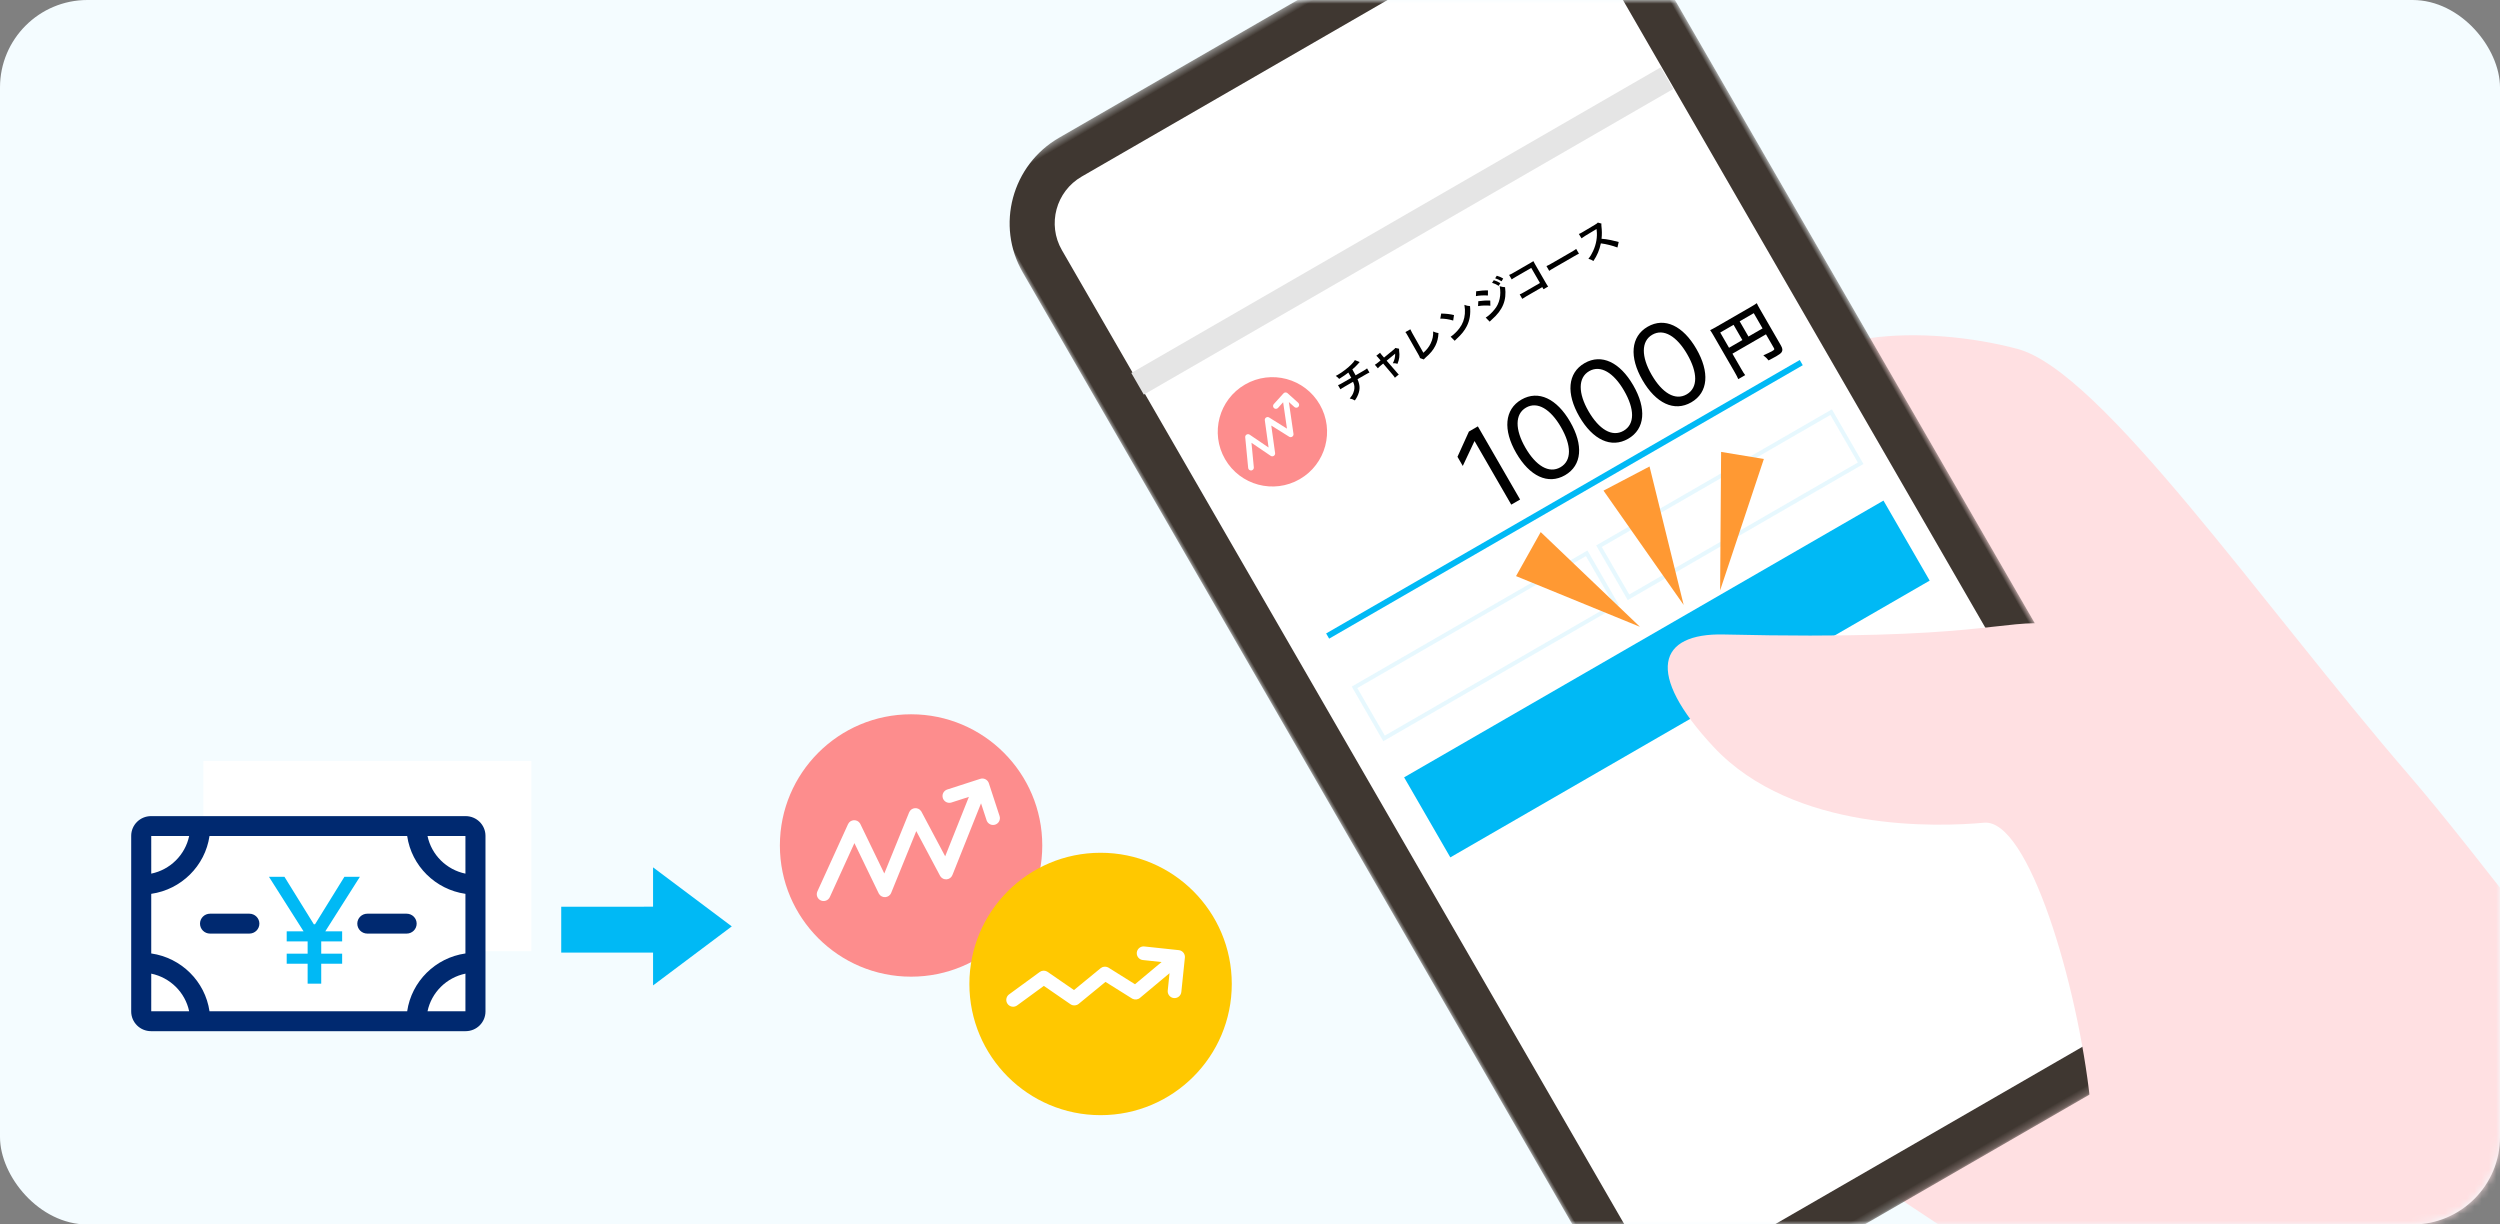 <?xml version="1.0" encoding="UTF-8"?>
<svg width="343px" height="168px" viewBox="0 0 343 168" version="1.1" xmlns="http://www.w3.org/2000/svg" xmlns:xlink="http://www.w3.org/1999/xlink">
    <rect x="0" y="0" width="343" height="168" fill="#808080" stroke="none"/>
    <!-- Generator: Sketch 62 (91390) - https://sketch.com -->
    <title>Image</title>
    <desc>Created with Sketch.</desc>
    <defs>
        <rect id="path-1" x="0" y="0" width="343" height="168" rx="12"></rect>
        <polygon id="path-3" points="0.117 0.185 130.399 0.185 130.399 269.381 0.117 269.381"></polygon>
        <polygon id="path-5" points="0 0.374 96.188 0.374 96.188 184.759 0 184.759"></polygon>
        <polygon id="path-7" points="0 348.892 164.752 348.892 164.752 0.374 0 0.374"></polygon>
        <polygon id="path-9" points="0 349 164.859 349 164.859 0.374 0 0.374"></polygon>
    </defs>
    <g id="Phase.1" stroke="none" stroke-width="1" fill="none" fill-rule="evenodd">
        <g id="A_1-サービス紹介" transform="translate(-16, -695)">
            <g id="Image" transform="translate(16, 695)">
                <mask id="mask-2" fill="white">
                    <use xlink:href="#path-1"></use>
                </mask>
                <use id="Mask" fill="#F4FCFF" xlink:href="#path-1"></use>
                <g id="Group-46" mask="url(#mask-2)">
                    <g transform="translate(292.5, 135.5) rotate(-30) translate(-292.5, -135.5) translate(209, -40)">
                        <g id="Group-19" transform="translate(0.768, 0.546)">
                            <g id="Group-3" transform="translate(34.353, 79.512)">
                                <mask id="mask-4" fill="white">
                                    <use xlink:href="#path-3"></use>
                                </mask>
                                <g id="Clip-2"></g>
                                <path d="M61.647,0.226 C67.699,2.641 74.042,7.158 78.59,11.696 C87.061,20.148 90.088,58.784 95.836,88.969 C101.584,119.154 104.913,179.825 124.881,192.503 C144.85,205.18 106.122,307.808 80.406,253.778 C54.688,199.747 4.703,175.939 10.515,113.117 C6.884,105.57 2.648,98.025 0.833,91.384 C-3.164,76.762 10.515,69.651 18.684,75.99 C29.599,84.46 40.469,99.836 40.469,99.836 C40.469,99.836 55.721,-2.139 61.647,0.226" id="Fill-1" fill="#FFE0E2" mask="url(#mask-4)"></path>
                            </g>
                            <path d="M13.578,181.675 C7.795,181.675 3.092,176.981 3.092,171.213 L3.092,13.92 C3.092,8.152 7.795,3.459 13.578,3.459 L82.61,3.459 C88.392,3.459 93.096,8.152 93.096,13.92 L93.096,171.213 C93.096,176.981 88.392,181.675 82.61,181.675 L13.578,181.675 Z" id="Fill-4" fill="#FFFFFF"></path>
                            <g id="Group-8">
                                <mask id="mask-6" fill="white">
                                    <use xlink:href="#path-5"></use>
                                </mask>
                                <g id="Clip-7"></g>
                                <path d="M82.61,0.374 L13.578,0.374 C6.079,0.374 0,6.439 0,13.92 L0,171.213 C0,178.694 6.079,184.759 13.578,184.759 L82.61,184.759 C90.109,184.759 96.188,178.694 96.188,171.213 L96.188,13.92 C96.188,6.439 90.109,0.374 82.61,0.374 M82.61,6.543 C86.687,6.543 90.004,9.852 90.004,13.92 L90.004,171.213 C90.004,175.281 86.687,178.59 82.61,178.59 L13.578,178.59 C9.501,178.59 6.184,175.281 6.184,171.213 L6.184,13.92 C6.184,9.852 9.501,6.543 13.578,6.543 L82.61,6.543" id="Fill-6" fill="#3F3731" mask="url(#mask-6)"></path>
                            </g>
                            <mask id="mask-8" fill="white">
                                <use xlink:href="#path-7"></use>
                            </mask>
                            <g id="Clip-10"></g>
                            <polygon id="Fill-9" fill="#00B9F5" mask="url(#mask-8)" points="10.679 112.721 86.621 112.721 86.621 100.043 10.679 100.043"></polygon>
                            <path d="M10.68,94.324 L48.027,94.324 L48.027,85.662 L10.68,85.662 L10.68,94.324 Z M11.247,93.757 L47.459,93.757 L47.459,86.228 L11.247,86.228 L11.247,93.757 Z" id="Fill-11" fill="#00B9F5" opacity="0.307" mask="url(#mask-8)"></path>
                            <path d="M49.407,94.324 L86.755,94.324 L86.755,85.662 L49.407,85.662 L49.407,94.324 Z M49.974,93.757 L86.186,93.757 L86.186,86.228 L49.974,86.228 L49.974,93.757 Z" id="Fill-12" fill="#00B9F5" opacity="0.307" mask="url(#mask-8)"></path>
                            <line x1="11.284" y1="78.008" x2="86.318" y2="78.008" id="Stroke-13" stroke="#00B9F5" stroke-width="0.827" mask="url(#mask-8)"></line>
                            <polygon id="Fill-14" fill="#000000" mask="url(#mask-8)" points="42.117 64.933 42.084 64.933 39.009 67.07 39.009 65.616 42.101 63.399 43.518 63.399 43.518 74.99 42.117 74.99"></polygon>
                            <path d="M53.34,69.191 C53.34,66.339 52.326,64.475 50.53,64.475 C48.735,64.475 47.704,66.355 47.704,69.182 C47.704,72.074 48.711,73.921 50.53,73.921 C52.342,73.921 53.34,72.082 53.34,69.191 M46.247,69.191 C46.247,65.56 47.833,63.207 50.53,63.207 C53.228,63.207 54.798,65.544 54.798,69.182 C54.798,72.845 53.236,75.183 50.53,75.183 C47.817,75.183 46.247,72.854 46.247,69.191" id="Fill-15" fill="#000000" mask="url(#mask-8)"></path>
                            <path d="M63.34,69.191 C63.34,66.339 62.325,64.475 60.53,64.475 C58.735,64.475 57.704,66.355 57.704,69.182 C57.704,72.074 58.711,73.921 60.53,73.921 C62.342,73.921 63.34,72.082 63.34,69.191 M56.247,69.191 C56.247,65.56 57.833,63.207 60.53,63.207 C63.228,63.207 64.798,65.544 64.798,69.182 C64.798,72.845 63.236,75.183 60.53,75.183 C57.817,75.183 56.247,72.854 56.247,69.191" id="Fill-16" fill="#000000" mask="url(#mask-8)"></path>
                            <path d="M73.34,69.191 C73.34,66.339 72.325,64.475 70.53,64.475 C68.734,64.475 67.704,66.355 67.704,69.182 C67.704,72.074 68.71,73.921 70.53,73.921 C72.342,73.921 73.34,72.082 73.34,69.191 M66.247,69.191 C66.247,65.56 67.832,63.207 70.53,63.207 C73.227,63.207 74.797,65.544 74.797,69.182 C74.797,72.845 73.235,75.183 70.53,75.183 C67.817,75.183 66.247,72.854 66.247,69.191" id="Fill-17" fill="#000000" mask="url(#mask-8)"></path>
                            <path d="M81.833,71.291 L84.066,71.291 L84.066,68.876 L81.833,68.876 L81.833,71.291 Z M78.752,71.291 L80.869,71.291 L80.869,68.876 L78.752,68.876 L78.752,71.291 Z M78.752,74.616 C78.752,75.177 78.761,75.444 78.797,75.649 L77.698,75.649 C77.734,75.364 77.751,75.043 77.751,74.58 L77.751,68.752 C77.751,68.377 77.742,68.155 77.716,67.897 C78.001,67.923 78.234,67.932 78.708,67.932 L84.138,67.932 C84.629,67.932 84.897,67.923 85.112,67.897 C85.085,68.155 85.076,68.386 85.076,68.868 L85.076,74.58 C85.076,75.034 84.969,75.284 84.71,75.418 C84.54,75.507 84.254,75.542 83.772,75.542 C83.424,75.542 82.932,75.524 82.584,75.507 C82.53,75.159 82.467,74.909 82.307,74.544 C82.896,74.607 83.343,74.642 83.664,74.642 C84.013,74.642 84.066,74.616 84.066,74.402 L84.066,72.227 L78.752,72.227 L78.752,74.616 Z" id="Fill-18" fill="#000000" mask="url(#mask-8)"></path>
                        </g>
                        <g id="Group-45" transform="translate(0.585, 1.229)">
                            <path d="M34.074,46.965 C34.008,46.982 34.008,46.982 33.613,47.114 C33.299,47.212 33.123,47.256 32.694,47.338 C32.689,48.078 32.689,48.078 32.678,48.265 L33.843,48.265 C34.217,48.265 34.311,48.259 34.514,48.226 L34.514,48.884 C34.311,48.862 34.206,48.857 33.854,48.857 L32.639,48.857 C32.579,49.367 32.463,49.734 32.271,50.052 C32.079,50.37 31.76,50.677 31.375,50.924 C31.221,51.022 31.117,51.082 30.864,51.197 C30.705,50.918 30.617,50.814 30.386,50.617 C30.781,50.474 30.991,50.359 31.238,50.156 C31.568,49.893 31.777,49.581 31.87,49.224 C31.892,49.131 31.909,49.038 31.931,48.857 L30.573,48.857 C30.221,48.857 30.116,48.862 29.913,48.884 L29.913,48.226 C30.116,48.259 30.21,48.265 30.584,48.265 L31.991,48.265 C32.002,48.034 32.002,47.82 32.002,47.437 C31.557,47.503 31.386,47.519 30.479,47.563 C30.424,47.317 30.397,47.234 30.276,46.971 C30.446,46.982 30.534,46.982 30.617,46.982 C31.353,46.982 32.294,46.856 32.969,46.664 C33.288,46.571 33.447,46.51 33.634,46.406 L34.074,46.965 Z" id="Fill-26" fill="#000000"></path>
                            <path d="M36.584,47.771 C36.54,47.535 36.529,47.481 36.479,47.36 L37.133,47.261 C37.133,47.371 37.15,47.492 37.188,47.684 L37.271,48.106 L38.914,47.832 C39.074,47.81 39.167,47.782 39.277,47.738 L39.662,48.084 C39.613,48.155 39.579,48.215 39.525,48.347 C39.283,48.955 38.969,49.367 38.442,49.772 C38.244,49.564 38.162,49.503 37.931,49.383 C38.338,49.131 38.639,48.813 38.865,48.401 C38.799,48.418 38.799,48.418 38.661,48.441 L37.37,48.654 L37.76,50.683 C37.815,50.984 37.815,50.984 37.865,51.126 L37.178,51.247 C37.178,51.104 37.167,50.984 37.133,50.803 L36.76,48.758 L36.287,48.835 C36.095,48.868 35.963,48.901 35.804,48.955 L35.688,48.33 C35.864,48.33 36.001,48.314 36.211,48.281 L36.666,48.205 L36.584,47.771 Z" id="Fill-28" fill="#000000"></path>
                            <path d="M42.337,46.549 C42.315,46.697 42.309,46.834 42.304,47.103 L42.276,50.233 C42.848,50.123 43.364,49.915 43.777,49.63 C44.283,49.284 44.623,48.906 44.898,48.375 C45.113,48.66 45.184,48.736 45.421,48.933 C45.041,49.515 44.689,49.882 44.195,50.211 C43.645,50.578 43.084,50.791 42.194,50.962 C42.045,50.99 41.979,51.012 41.864,51.055 L41.512,50.633 C41.551,50.485 41.562,50.386 41.562,50.068 L41.584,47.107 C41.584,46.724 41.584,46.724 41.556,46.543 L42.337,46.549 Z" id="Fill-30" fill="#000000"></path>
                            <path d="M47.084,46.795 C47.738,47.201 48.079,47.453 48.502,47.853 L48.029,48.451 C47.589,47.985 47.139,47.624 46.627,47.338 L47.084,46.795 Z M46.616,50.2 C47.089,50.172 47.743,50.013 48.244,49.794 C48.931,49.498 49.442,49.076 49.876,48.451 C50.118,48.1 50.272,47.799 50.437,47.354 C50.651,47.612 50.739,47.695 51.02,47.892 C50.552,48.896 50.03,49.542 49.277,50.041 C48.717,50.414 48.035,50.682 47.183,50.863 C46.963,50.907 46.946,50.913 46.82,50.957 L46.616,50.2 Z" id="Fill-32" fill="#000000"></path>
                            <path d="M56.475,47.102 C56.31,46.801 56.13,46.544 55.915,46.308 L56.283,46.116 C56.53,46.368 56.684,46.576 56.855,46.888 L56.475,47.102 Z M55.624,46.439 C55.866,46.696 56.014,46.905 56.201,47.245 L55.816,47.448 C55.635,47.113 55.481,46.894 55.239,46.631 L55.624,46.439 Z M52.765,46.548 C53.281,46.746 53.831,47.009 54.227,47.256 L53.875,47.859 C53.43,47.558 52.809,47.234 52.407,47.108 L52.765,46.548 Z M52.095,50.331 C52.523,50.326 53.1,50.2 53.683,49.975 C54.689,49.624 55.514,48.725 55.91,47.558 C56.123,47.788 56.229,47.875 56.481,48.045 C55.8,49.707 54.64,50.605 52.671,50.989 C52.436,51.039 52.392,51.05 52.287,51.083 L52.095,50.331 Z M52.341,47.875 C52.853,48.078 53.392,48.352 53.804,48.621 L53.463,49.24 C53.1,48.961 52.48,48.627 51.974,48.44 L52.341,47.875 Z" id="Fill-34" fill="#000000"></path>
                            <path d="M58.403,50.589 C58.023,50.589 57.891,50.595 57.726,50.611 L57.726,49.904 C57.93,49.937 58.029,49.942 58.414,49.942 L60.915,49.942 L60.915,47.552 L58.507,47.552 C58.117,47.552 58.001,47.557 57.803,47.579 L57.803,46.867 C58.007,46.9 58.111,46.905 58.513,46.905 L61.156,46.905 C61.442,46.905 61.442,46.905 61.635,46.894 C61.618,47.042 61.618,47.097 61.618,47.349 L61.618,50.359 C61.618,50.633 61.624,50.787 61.646,50.924 L60.909,50.924 L60.909,50.589 L58.403,50.589 Z" id="Fill-36" fill="#000000"></path>
                            <path d="M62.847,48.374 C63.089,48.407 63.193,48.413 63.738,48.413 L66.668,48.413 C67.211,48.413 67.316,48.407 67.558,48.374 L67.558,49.136 C67.337,49.109 67.277,49.109 66.661,49.109 L63.743,49.109 C63.128,49.109 63.067,49.109 62.847,49.136 L62.847,48.374 Z" id="Fill-38" fill="#000000"></path>
                            <path d="M72.557,51.039 C72.101,50.48 71.469,49.865 70.87,49.41 C70.249,50.101 69.617,50.583 68.776,50.995 C68.622,50.71 68.556,50.622 68.331,50.386 C68.754,50.222 69.018,50.074 69.429,49.783 C70.26,49.202 70.919,48.407 71.277,47.552 L71.337,47.409 C71.249,47.415 71.249,47.415 69.517,47.442 C69.253,47.448 69.106,47.459 68.919,47.486 L68.897,46.784 C69.05,46.811 69.155,46.818 69.381,46.818 L69.512,46.818 L71.447,46.79 C71.755,46.784 71.798,46.779 71.937,46.73 L72.299,47.102 C72.228,47.184 72.183,47.261 72.123,47.398 C71.871,47.985 71.6,48.462 71.266,48.912 C71.612,49.142 71.909,49.372 72.283,49.706 C72.42,49.827 72.42,49.827 73.085,50.468 L72.557,51.039 Z" id="Fill-40" fill="#000000"></path>
                            <g id="Icon_Challenge" transform="translate(11.415, 41.771)">
                                <g id="Icon" stroke-width="1" fill-rule="evenodd" fill="#FD8D8D">
                                    <circle id="Oval" cx="7.5" cy="7.5" r="7.5"></circle>
                                </g>
                                <path d="M11.931,3.904 L11.946,3.941 L12.559,5.816 C12.626,6.021 12.514,6.242 12.309,6.309 C12.117,6.372 11.911,6.277 11.831,6.096 L11.816,6.059 L11.498,5.09 L9.863,9.191 C9.745,9.486 9.348,9.52 9.177,9.266 L9.155,9.229 L7.797,6.678 L6.362,10.21 C6.24,10.51 5.832,10.536 5.668,10.269 L5.648,10.233 L4.26,7.365 L2.855,10.448 C2.772,10.632 2.563,10.719 2.375,10.656 L2.338,10.641 C2.154,10.557 2.066,10.349 2.13,10.161 L2.145,10.124 L3.895,6.284 C4.026,5.996 4.421,5.979 4.581,6.239 L4.602,6.276 L5.969,9.101 L7.388,5.61 C7.507,5.316 7.903,5.283 8.073,5.537 L8.095,5.573 L9.449,8.119 L10.804,4.721 L9.808,5.043 C9.615,5.106 9.41,5.01 9.33,4.829 L9.316,4.792 C9.254,4.599 9.349,4.394 9.53,4.314 L9.567,4.3 L11.454,3.691 C11.646,3.629 11.851,3.723 11.931,3.904 Z" id="Combined-Shape" fill="#FFFFFF" fill-rule="nonzero"></path>
                            </g>
                            <mask id="mask-10" fill="white">
                                <use xlink:href="#path-9"></use>
                            </mask>
                            <g id="Clip-43"></g>
                            <polygon id="Fill-42" fill="#E5E5E5" mask="url(#mask-10)" points="6.188 36.029 90.062 36.029 90.062 32.6 6.188 32.6"></polygon>
                            <path d="M58.66,104.323 C88.953,122.786 92.545,121.408 98.556,125.69 C104.568,129.973 126.038,171.084 129.473,178.793 C132.908,186.501 138.061,257.59 103.709,243.029 C69.358,228.469 63.775,199.349 70.217,184.788 C76.657,170.228 82.24,147.103 76.657,144.534 C71.076,141.964 53.353,132.668 49.72,116.967 C46.593,103.452 50.931,99.612 58.66,104.323" id="Fill-44" fill="#FFE0E2" mask="url(#mask-10)"></path>
                        </g>
                    </g>
                </g>
                <g id="Group-4" mask="url(#mask-2)" fill="#FF9933">
                    <g transform="translate(208, 62)">
                        <polygon id="Path-19" points="9.01115034e-13 17.042 17 24 3.385 11"></polygon>
                        <polygon id="Path-19-Copy" points="12 5.315 23 21 18.316 2"></polygon>
                        <polygon id="Path-19-Copy-2" points="28.136 0 28 19 34 0.974"></polygon>
                    </g>
                </g>
                <g id="Icon_Challenge" mask="url(#mask-2)">
                    <g transform="translate(107, 98)">
                        <g id="Icon" stroke-width="1" fill="none" fill-rule="evenodd">
                            <circle id="Oval" fill="#FD8D8D" cx="18" cy="18" r="18"></circle>
                        </g>
                        <path d="M28.635,9.369 L28.67,9.459 L30.141,13.959 C30.302,14.451 30.033,14.98 29.541,15.141 C29.08,15.292 28.586,15.065 28.393,14.631 L28.359,14.541 L27.598,12.215 L23.671,22.058 C23.388,22.767 22.435,22.849 22.025,22.238 L21.972,22.151 L18.713,16.027 L15.269,24.503 C14.975,25.224 13.996,25.286 13.604,24.646 L13.556,24.559 L10.225,17.675 L6.853,25.075 C6.652,25.516 6.151,25.727 5.7,25.574 L5.611,25.539 C5.17,25.338 4.959,24.836 5.112,24.386 L5.147,24.297 L9.347,15.082 C9.662,14.391 10.611,14.35 10.995,14.973 L11.044,15.062 L14.325,21.843 L17.731,13.464 C18.018,12.759 18.966,12.68 19.375,13.289 L19.428,13.376 L22.678,19.486 L25.933,11.33 L23.538,12.104 C23.076,12.253 22.583,12.025 22.392,11.59 L22.358,11.5 C22.209,11.038 22.437,10.545 22.872,10.354 L22.962,10.32 L27.491,8.858 C27.951,8.709 28.443,8.936 28.635,9.369 Z" id="Combined-Shape" fill="#FFFFFF" fill-rule="nonzero"></path>
                    </g>
                </g>
                <g id="Icon_Standard" mask="url(#mask-2)">
                    <g transform="translate(133, 117)">
                        <g>
                            <g id="Icon" fill="#FFC800">
                                <circle id="Oval" cx="18" cy="18" r="18"></circle>
                            </g>
                            <path d="M23.905,12.848 L24.001,12.854 L28.733,13.36 C29.214,13.411 29.571,13.819 29.571,14.293 L29.566,14.388 L29.079,19.098 C29.026,19.613 28.566,19.987 28.051,19.934 C27.568,19.884 27.209,19.476 27.209,19.001 L27.214,18.905 L27.459,16.523 L23.401,19.914 C23.116,20.152 22.719,20.197 22.39,20.037 L22.302,19.989 L18.673,17.715 L14.995,20.732 C14.698,20.975 14.288,21.012 13.956,20.833 L13.868,20.779 L10.215,18.263 L6.553,20.943 C6.163,21.228 5.626,21.168 5.308,20.819 L5.243,20.739 C4.958,20.349 5.018,19.812 5.367,19.494 L5.447,19.429 L9.647,16.358 C9.939,16.144 10.325,16.119 10.64,16.286 L10.732,16.342 L14.351,18.835 L18.005,15.838 C18.289,15.606 18.678,15.562 19.002,15.716 L19.098,15.768 L22.721,18.038 L26.367,14.992 L23.801,14.718 C23.319,14.666 22.961,14.257 22.964,13.782 L22.969,13.686 C23.021,13.203 23.43,12.846 23.905,12.848 Z" id="Combined-Shape" fill="#FFFFFF" fill-rule="nonzero"></path>
                        </g>
                    </g>
                </g>
                <g id="Item-3" mask="url(#mask-2)">
                    <g transform="translate(18, 104)">
                        <rect id="Rectangle" fill="#FFFFFF" fill-rule="nonzero" x="9.9" y="0.4" width="45" height="26.1"></rect>
                        <rect id="Rectangle" fill="#FFFFFF" fill-rule="nonzero" x="0.9" y="10.3" width="45" height="26.1"></rect>
                        <g id="Icon" stroke-width="1" fill="none" fill-rule="evenodd" transform="translate(0, 7)">
                            <g id="balance">
                                <g transform="translate(0, 0.6)">
                                    <path d="M45.884,0.372 C47.389,0.372 48.608,1.581 48.608,3.076 L48.608,27.173 C48.608,28.666 47.389,29.877 45.884,29.877 L2.724,29.877 C1.219,29.877 5.91171556e-12,28.666 5.91171556e-12,27.173 L5.91171556e-12,3.076 C5.91171556e-12,1.581 1.219,0.372 2.724,0.372 L45.884,0.372 Z M2.751,21.984 L2.75,27.147 L7.952,27.148 C7.409,24.561 5.356,22.523 2.751,21.984 Z M37.864,3.103 L10.743,3.103 C10.142,7.199 6.878,10.439 2.75,11.035 L2.75,19.213 C6.878,19.809 10.143,23.05 10.744,27.147 L37.864,27.147 C38.464,23.05 41.73,19.809 45.857,19.213 L45.857,11.035 C41.73,10.439 38.465,7.199 37.864,3.103 Z M45.858,21.984 C43.252,22.522 41.198,24.561 40.656,27.148 L45.857,27.147 Z M16.211,13.759 C16.971,13.759 17.587,14.37 17.587,15.124 C17.587,15.878 16.971,16.489 16.211,16.489 L16.211,16.489 L10.816,16.489 C10.057,16.489 9.441,15.878 9.441,15.124 C9.441,14.37 10.057,13.759 10.816,13.759 L10.816,13.759 Z M37.791,13.759 C38.551,13.759 39.166,14.37 39.166,15.124 C39.166,15.878 38.551,16.489 37.791,16.489 L37.791,16.489 L32.396,16.489 C31.637,16.489 31.021,15.878 31.021,15.124 C31.021,14.37 31.637,13.759 32.396,13.759 L32.396,13.759 Z M45.857,3.102 L40.656,3.103 C41.199,5.689 43.252,7.726 45.858,8.264 L45.857,3.102 Z M7.951,3.103 L2.75,3.102 L2.751,8.264 C5.356,7.726 7.409,5.689 7.951,3.103 Z" id="Combined-Shape" fill="#002970" fill-rule="nonzero"></path>
                                    <polygon id="Fill-17" fill="#00B9F5" points="28.943 20.628 26.072 20.628 26.072 23.363 24.207 23.363 24.207 20.628 21.335 20.628 21.335 19.247 24.207 19.247 24.207 17.559 21.335 17.559 21.335 16.177 23.647 16.177 18.9 8.695 21.025 8.695 25.057 15.21 25.223 15.21 29.253 8.695 31.378 8.695 26.631 16.177 28.943 16.177 28.943 17.559 26.072 17.559 26.072 19.247 28.943 19.247"></polygon>
                                </g>
                            </g>
                        </g>
                    </g>
                </g>
                <g id="Arrow" mask="url(#mask-2)" fill="#00B9F5">
                    <g transform="translate(77, 119)" id="Combined-Shape">
                        <path d="M12.6,-1.75765191e-13 L23.4,8.1 L12.6,16.2 L12.599,11.699 L-3.64153152e-13,11.7 L-3.64153152e-13,5.4 L12.599,5.399 L12.6,-1.75765191e-13 Z"></path>
                    </g>
                </g>
            </g>
        </g>
    </g>
</svg>